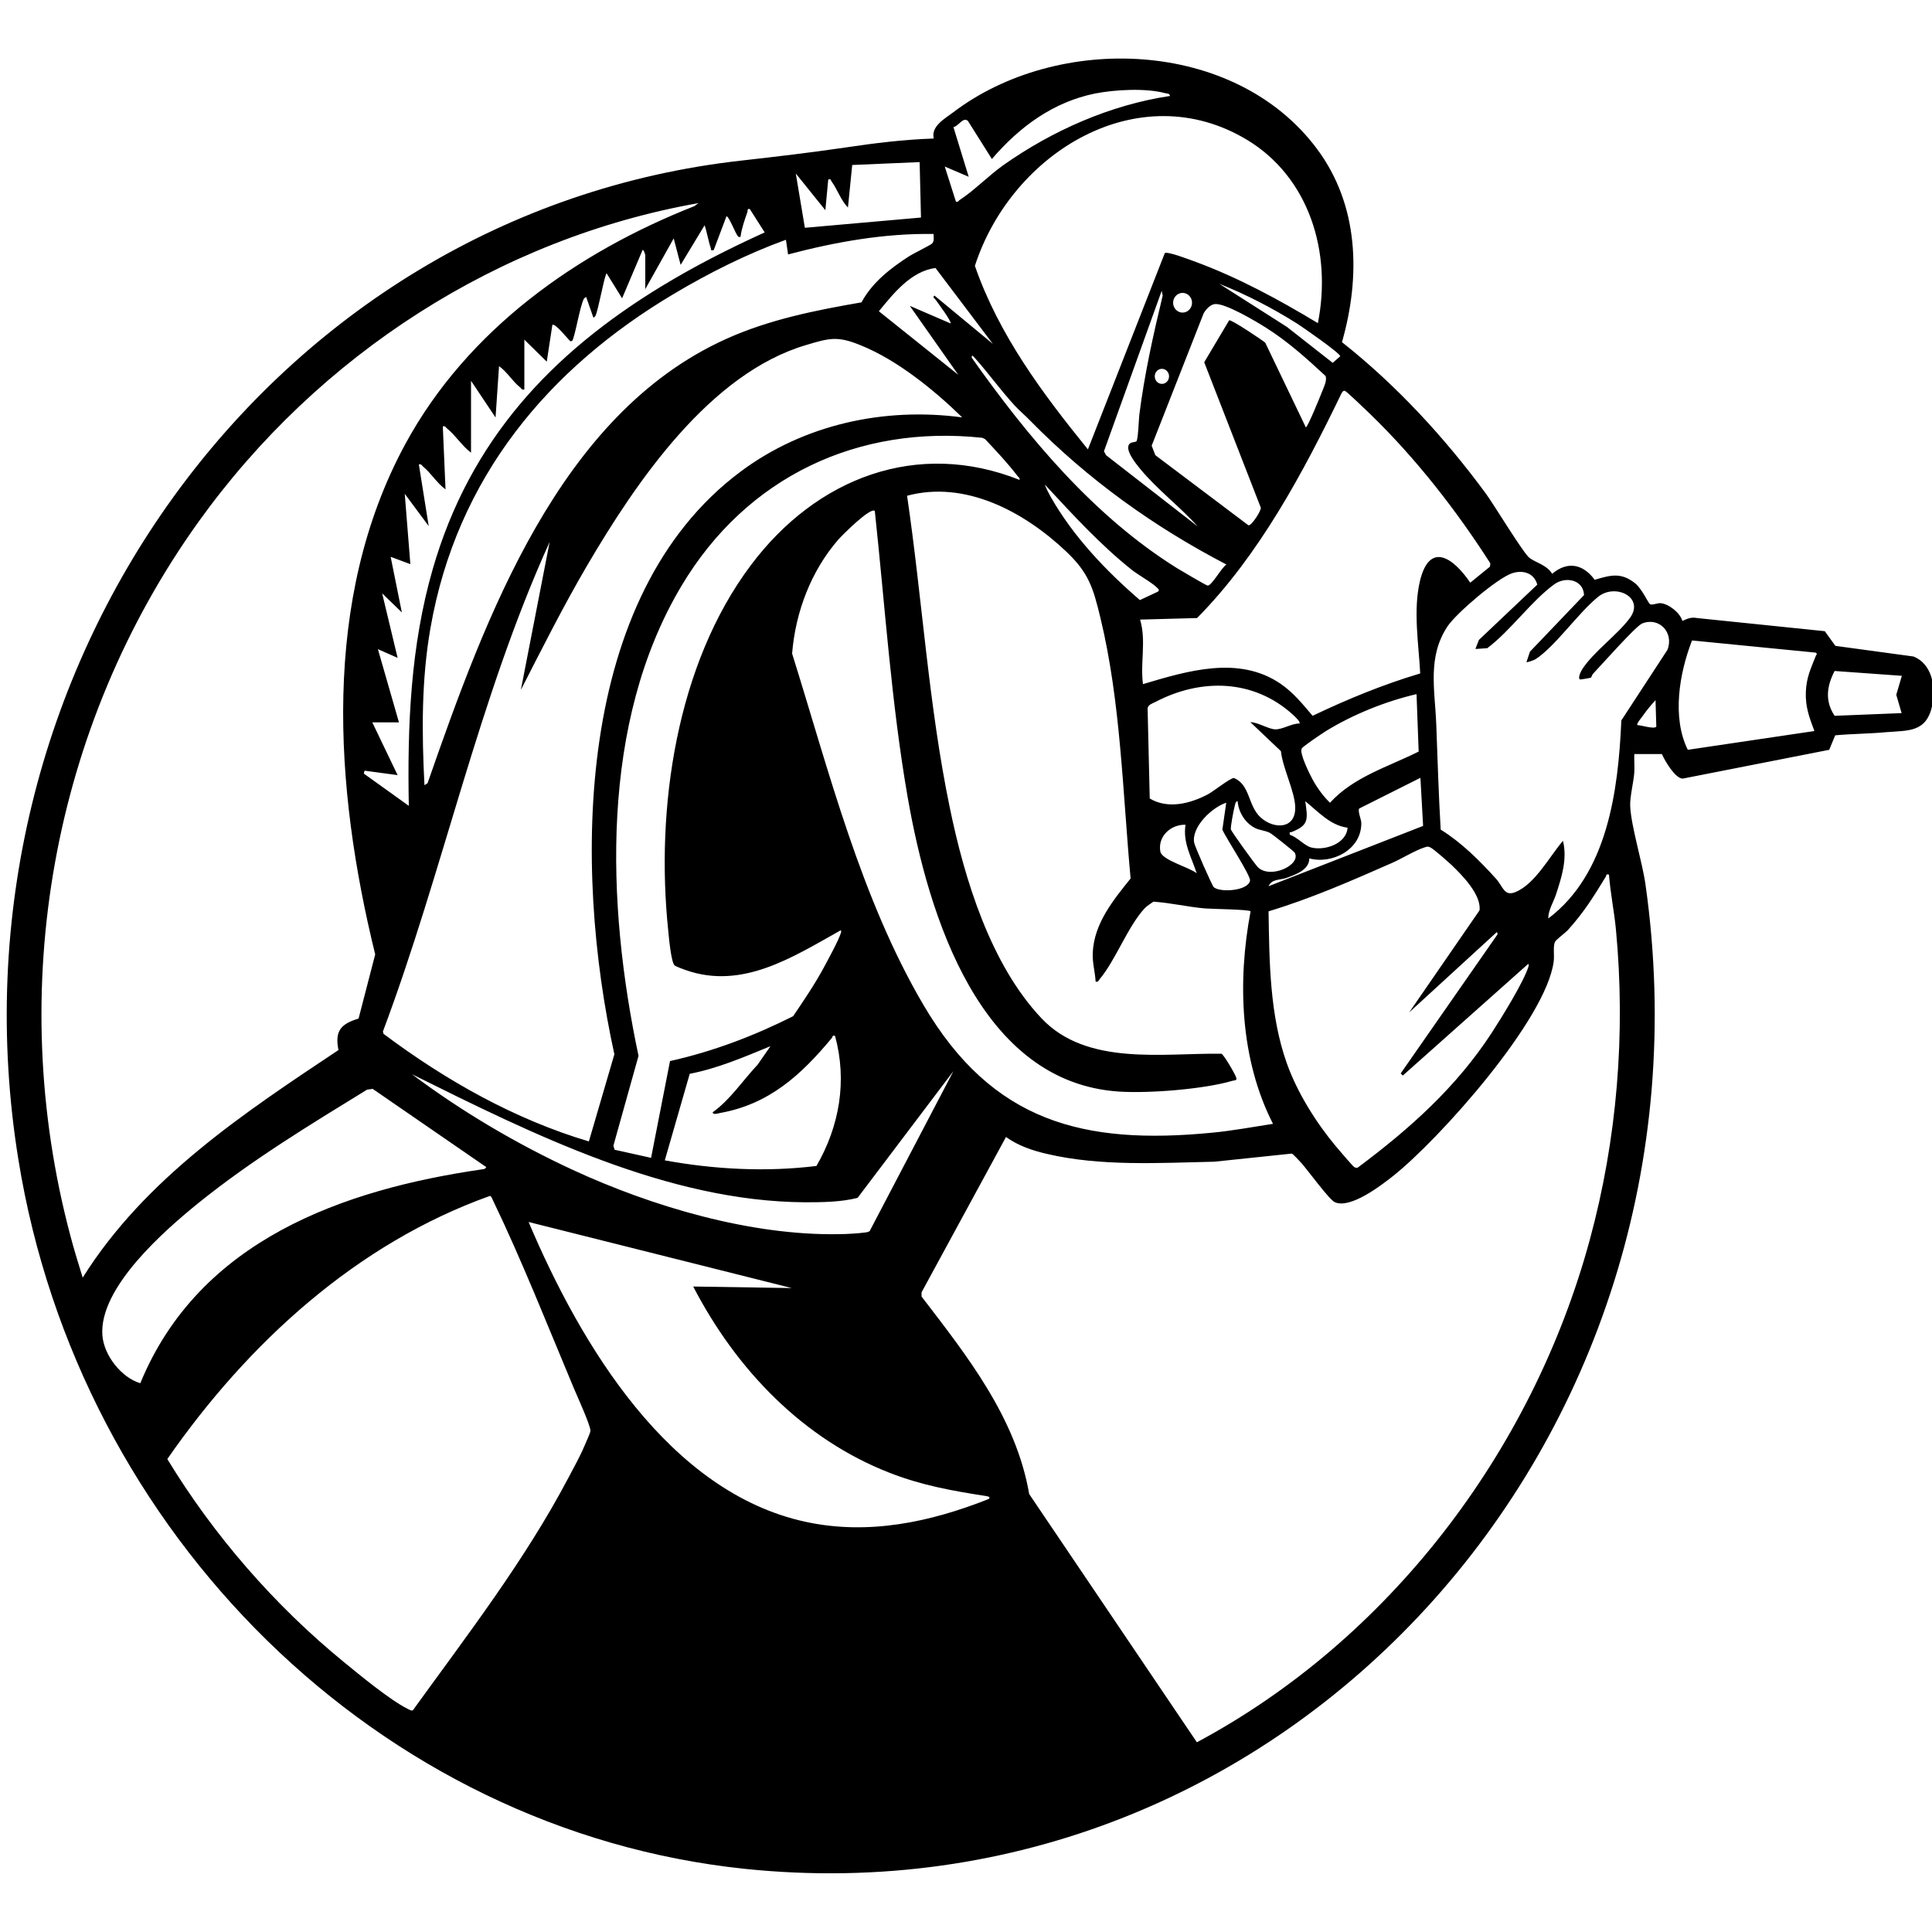<?xml version="1.0" encoding="UTF-8"?>
<svg id="Layer_1" xmlns="http://www.w3.org/2000/svg" version="1.1" viewBox="0 0 100 100">
  <!-- Generator: Adobe Illustrator 29.3.1, SVG Export Plug-In . SVG Version: 2.1.0 Build 151)  -->
  <path d="M84.59,39.05c-.01.31.02.63,0,.95-.04.5-.24,1.29-.21,1.74.05,1.05.62,2.85.79,4.04,4.1,28.93-18.72,53.86-46.63,50.95C19.65,94.75,4.09,79.47.95,60.01-3.13,34.74,14,11.02,38.39,8.31c1.85-.21,3.48-.4,5.33-.67,1.53-.23,3.07-.42,4.61-.47-.15-.63.56-1.02,1-1.35,5.4-4.11,14.57-3.84,18.84,1.89,2.16,2.9,2.27,6.57,1.29,10,2.8,2.21,5.31,4.93,7.45,7.84.43.59,1.94,3.09,2.26,3.33s.89.36,1.17.82c.79-.67,1.6-.51,2.2.31.82-.24,1.35-.4,2.08.17.37.29.69,1.03.78,1.09.11.07.37-.06.55-.05.41.03,1.01.49,1.13.92.26-.12.46-.21.76-.15l6.61.68.55.76,4.04.55c.95.37,1.17,1.56.98,2.5-.3,1.45-1.23,1.32-2.42,1.42-.87.08-1.74.08-2.61.16l-.31.75-7.58,1.49c-.39,0-.93-.92-1.08-1.27h-1.42ZM60.56,4.97c-.03-.15-.15-.12-.26-.15-1-.27-2.6-.18-3.62.02-2.16.44-3.9,1.71-5.34,3.39l-1.24-1.97c-.25-.23-.48.27-.75.32l.79,2.57-1.24-.53.58,1.82c.12.03.12-.04.18-.08.73-.47,1.51-1.27,2.27-1.81,2.55-1.8,5.55-3.12,8.61-3.58ZM68.21,16.74c.74-3.69-.45-7.56-3.66-9.5-5.59-3.37-12.18.63-14.09,6.52,1.24,3.58,3.52,6.63,5.85,9.5l3.98-10.16c.15-.1,1.31.35,1.56.44,2.23.82,4.33,1.96,6.37,3.19ZM47.6,8.39l-3.49.15-.22,2.2c-.37-.37-.54-.93-.85-1.35-.05-.06,0-.14-.17-.1l-.15,1.59-1.53-1.9.47,2.81,6.01-.53-.07-2.88ZM36.17,10.51c-10.31,1.82-19.68,7.82-25.91,16.52C2.7,37.59.25,51.2,3.64,63.95c.19.73.42,1.46.64,2.18,3.23-5.15,8.36-8.53,13.24-11.78-.21-1.01.15-1.36,1.04-1.63l.86-3.32c-2.12-8.63-2.79-18.38,1.55-26.4,3.23-5.96,8.93-9.95,14.97-12.33l.23-.17ZM33.4,14.99v-1.78s-.07-.3-.14-.27l-1.06,2.5-.8-1.29c-.1.03-.43,1.9-.58,2.2-.02.03-.08.1-.11.08l-.37-1.06s-.09.05-.11.08c-.21.35-.48,2.06-.62,2.2-.11.03-.1,0-.15-.05-.11-.11-.76-.91-.87-.78l-.29,1.9-1.16-1.14v2.58c-.13.03-.15-.05-.22-.11-.39-.31-.68-.81-1.09-1.1l-.18,2.66-1.27-1.9v3.72c-.45-.33-.81-.91-1.24-1.25-.07-.06-.09-.15-.22-.11l.14,3.26c-.44-.32-.75-.84-1.16-1.18-.07-.06-.09-.15-.22-.11l.51,3.19-1.24-1.67.29,3.64-1.02-.38.58,2.88-1.02-.99.8,3.34-1.02-.45,1.09,3.79h-1.38l1.31,2.73-1.71-.23-.04.15,2.33,1.67c-.08-4.14.09-8.28,1.24-12.26,1.93-6.69,6.16-11.17,11.82-14.62,1.72-1.05,3.53-1.97,5.36-2.8l-.77-1.21c-.16-.03-.09.07-.13.17-.14.4-.3.85-.35,1.27-.14.03-.14-.05-.2-.13s-.44-1-.53-.93l-.66,1.75c-.18.02-.12,0-.15-.11-.13-.38-.19-.8-.32-1.18l-1.24,2.05-.36-1.37-1.49,2.66ZM48.33,12.11c-2.55-.04-5.08.41-7.54,1.06l-.11-.76c-1.99.72-3.97,1.71-5.8,2.8-6.47,3.84-11.24,9.49-12.6,17.3-.47,2.69-.45,5.41-.31,8.13l.16-.1c2.99-8.58,6.81-19.09,15.44-22.99,2.23-1.01,4.64-1.49,7.02-1.9.56-1.04,1.51-1.77,2.47-2.39.2-.13,1.12-.58,1.19-.66.12-.14.07-.33.07-.49ZM51.39,17.8l-2.97-3.93c-1.26.17-2.15,1.29-2.93,2.24l4.11,3.29-2.51-3.57,2.11.91c.07-.09-.65-1.05-.76-1.21-.04-.06-.2-.15-.07-.23l3.02,2.5ZM63.11,14.69l3.5,2.23,2.37,1.86.39-.34c0-.16-1.95-1.51-2.23-1.69-1.25-.79-2.66-1.52-4.03-2.06ZM62.02,27.28c-.93-1.05-2.13-1.94-3.02-3.03-.19-.23-.85-1.03-.51-1.3.1-.08.26-.05.33-.11.09-.07.12-1.12.15-1.36.26-2.08.72-4.14,1.21-6.18l-.05-.25-2.99,8.31.11.2,4.77,3.71ZM61.7,15.67c0-.28-.22-.51-.49-.51s-.49.23-.49.51.22.51.49.51.49-.23.49-.51ZM65.49,17.74l2.1,4.38c.09,0,.72-1.54.8-1.75.09-.24.32-.67.22-.91-.97-.9-1.96-1.79-3.07-2.49-.52-.33-2.14-1.3-2.67-1.23-.23.03-.46.28-.57.48l-2.69,6.85.19.49,4.82,3.63c.16.03.66-.75.64-.91l-2.93-7.53,1.29-2.17c.09-.07,1.8,1.08,1.87,1.16ZM49.79,21.59c-1.47-1.43-3.37-2.97-5.27-3.73-1.18-.48-1.6-.36-2.8,0-4.97,1.47-8.76,7.03-11.33,11.41-1.23,2.1-2.32,4.27-3.43,6.44l1.49-7.66c-3.69,8.13-5.5,16.99-8.63,25.34l.03.12c3.23,2.42,6.8,4.43,10.63,5.57l1.32-4.51c-2.14-9.72-2.07-23.73,6.52-30.15,3.29-2.46,7.45-3.35,11.45-2.82ZM53.33,21.78c-.26-.27-.55-.51-.81-.79-.72-.78-1.36-1.68-2.07-2.47-.06-.06-.17-.21-.15,0,2.93,4.14,6.33,8.21,10.61,10.88.2.12,1.51.9,1.6.91.2.02.73-.95.97-1.09-3.76-1.96-7.14-4.38-10.15-7.44ZM60.51,19.48c0-.22-.17-.39-.37-.39s-.37.17-.37.39.17.39.37.39.37-.17.37-.39ZM73.51,34.86c-.08-1.54-.37-3.24-.02-4.76.5-2.13,1.76-1.2,2.61.06l1.02-.83.02-.17c-1.78-2.78-3.86-5.44-6.21-7.72-.17-.16-1.23-1.19-1.32-1.21-.1-.02-.12.06-.17.12-2,4.14-4.28,8.4-7.48,11.64l-2.95.08c.33,1.1,0,2.23.15,3.34,2.29-.68,4.95-1.5,7.12-.02.67.46,1.14,1.05,1.66,1.66,1.8-.86,3.65-1.62,5.56-2.19ZM52.77,24.86c.03-.13-.05-.15-.11-.23-.51-.67-1.1-1.29-1.67-1.9l-.15-.07c-6.39-.68-12.18,1.98-15.57,7.67-4.22,7.08-3.89,16.45-2.22,24.32l-1.3,4.65.06.21,1.89.42.98-5.01c2.21-.49,4.34-1.3,6.37-2.32.55-.81,1.12-1.65,1.59-2.52.22-.41.77-1.41.89-1.81.02-.05.01-.13-.03-.11-2.48,1.39-5.09,3.08-8.01,2.05-.12-.04-.5-.18-.57-.24-.18-.14-.3-1.45-.33-1.78-.67-6.36.42-13.8,4.27-18.93,3.39-4.53,8.62-6.54,13.94-4.41ZM54.08,25.08c.07.21.2.44.3.63,1.17,2.06,2.86,3.83,4.62,5.35l.94-.44c.09-.1.02-.12-.04-.19-.22-.24-.98-.67-1.3-.92-1.65-1.31-3.08-2.88-4.52-4.43ZM56.71,50.81c-.03-.51-.17-.96-.15-1.48.06-1.53,1.07-2.75,1.96-3.86-.41-4.44-.51-9.14-1.56-13.48-.38-1.58-.61-2.34-1.78-3.45-2.18-2.06-5.22-3.69-8.23-2.88.79,5.37,1.11,10.83,2.21,16.14.77,3.74,2.12,8.13,4.75,10.91,2.34,2.48,6.28,1.79,9.31,1.83.12.04.73,1.08.77,1.25.04.15-.09.12-.19.15-1.5.44-4.32.66-5.88.56-7.18-.47-9.86-9.05-10.94-15.24-.85-4.89-1.17-9.88-1.7-14.81-.21-.23-1.7,1.26-1.89,1.48-1.4,1.61-2.22,3.74-2.39,5.9,1.91,6.1,3.56,12.68,6.8,18.19,3.57,6.07,8.3,7.25,14.92,6.61,1.06-.1,2.12-.3,3.17-.46-1.7-3.33-1.85-7.35-1.16-11-.07-.1-2.03-.12-2.37-.15-.89-.08-1.77-.29-2.66-.35-.14.1-.32.21-.44.33-.88.94-1.5,2.67-2.34,3.68-.06.08-.07.16-.21.13ZM76.37,33.58l.18-.46,3.02-2.86c-.17-.61-.75-.77-1.3-.59-.76.25-2.87,2.05-3.34,2.74-1.06,1.59-.66,3.28-.59,5.07s.12,3.64.23,5.46c1.09.68,2,1.59,2.87,2.55.36.4.41.93,1.01.68,1.02-.43,1.75-1.84,2.45-2.65.23.96-.07,1.88-.36,2.77-.13.4-.41.83-.4,1.25,3.06-2.31,3.62-6.58,3.78-10.25l2.39-3.66c.34-.89-.43-1.71-1.31-1.36-.33.13-2.13,2.17-2.54,2.6-.06.06-.09.2-.12.21-.02.01-.51.09-.53.09-.19-.01.03-.45.08-.52.58-.91,1.83-1.79,2.47-2.66.79-1.07-.75-1.82-1.64-1.1-1.03.83-2.22,2.57-3.24,3.23-.08.05-.45.18-.47.15l.18-.54,2.8-2.93c-.04-.81-.97-.98-1.55-.55-1.18.86-2.26,2.4-3.46,3.3l-.58.04ZM93.91,37.83c-.26-.69-.47-1.25-.44-2.01s.25-1.2.52-1.88c.03-.08.1-.07-.01-.16l-6.4-.63c-.66,1.69-1.05,3.98-.22,5.66l6.54-.97ZM98.43,36.92l-.28-.96.29-.98-3.48-.25c-.41.78-.51,1.56,0,2.32l3.48-.14ZM67.26,37.45c.08-.08-.27-.39-.33-.45-2.04-1.86-4.77-1.9-7.12-.67-.16.08-.38.14-.41.33l.11,4.67c.94.56,2.08.27,3-.21.29-.15,1.17-.86,1.36-.85.85.35.71,1.44,1.39,2.05s1.82.61,1.78-.56c-.03-.82-.65-2.01-.74-2.88l-1.58-1.5c.38,0,.94.36,1.28.37.37.02.88-.32,1.27-.3ZM73.31,35.93c-1.59.37-3.28,1.05-4.68,1.91-.19.12-1.18.78-1.25.9-.14.23.4,1.31.54,1.57.24.45.56.89.92,1.24,1.23-1.35,3.02-1.86,4.59-2.65l-.11-2.96ZM84.74,37.53c.2,0,.89.23.99.08l-.04-1.37c-.24.26-.48.55-.68.84-.06.08-.32.39-.26.45ZM73.52,40.26l-3.17,1.59c-.08.14.1.54.11.73.03,1.4-1.52,2.17-2.69,1.85,0,.6-.72.84-1.18,1.01-.33.12-.76.04-.93.43l8-3.12-.14-2.5ZM64.06,41.47c-.11.01-.11.11-.14.2-.05.16-.24,1.15-.21,1.26.03.12,1.26,1.82,1.4,1.96.65.63,2.27-.13,1.9-.76-.04-.07-1.16-.96-1.28-1.02-.23-.12-.49-.13-.72-.23-.53-.24-.9-.81-.95-1.4ZM69.74,42.84c-.89-.12-1.51-.83-2.18-1.37.14.96.18,1.24-.69,1.59-.09.04-.14-.06-.11.15.36.1.76.56,1.09.65.69.19,1.85-.17,1.9-1.03ZM62.84,45.93c.32.27,1.74.19,1.86-.34.06-.25-1.27-2.25-1.43-2.65l.2-1.39c-.71.22-1.81,1.24-1.66,2.07.03.18.93,2.23,1.02,2.31ZM61.36,42.69c-.73-.03-1.45.58-1.3,1.39.08.44,1.52.82,1.88,1.12-.27-.84-.72-1.57-.58-2.5ZM72.94,52.4l3.64-5.28c.1-.82-.92-1.84-1.45-2.35-.2-.18-.91-.82-1.1-.91-.13-.06-.17-.04-.29,0-.49.15-1.19.59-1.7.81-2.09.92-4.19,1.84-6.38,2.5.04,2.61.06,5.37.94,7.85.54,1.53,1.53,3.1,2.55,4.32.12.14.88,1.04.95,1.07.08.04.14.06.21,0,2.66-1.99,5.07-4.13,6.92-6.98.49-.76,1.65-2.62,1.89-3.42.01-.05.01-.13-.03-.11l-6.48,5.77-.11-.11,5.02-7.21-.04-.11-4.55,4.17ZM83.28,45.27c-.17-.04-.12.02-.16.1-.63,1.03-1.13,1.84-1.95,2.75-.15.17-.64.52-.69.64-.1.24-.02.7-.06,1-.39,3.03-5.93,9.21-8.29,11.09-.63.5-2.25,1.75-3.05,1.37-.29-.14-1.39-1.65-1.71-2.01-.09-.09-.44-.49-.51-.5l-4.01.42c-2.83.06-5.86.25-8.64-.4-.75-.17-1.5-.42-2.14-.88l-4.37,8.04v.22c2.34,3.05,4.89,6.26,5.57,10.22l8.68,12.85c9.84-5.26,17.33-14.93,20.34-26.02,1.41-5.19,1.86-10.67,1.35-16.05-.09-.95-.29-1.89-.36-2.85ZM43.23,53.62c-.17-.05-.12.04-.17.1-1.6,1.93-3.26,3.44-5.8,3.89-.09.02-.37.11-.37-.04.9-.64,1.56-1.65,2.33-2.47l.66-.95c-1.36.56-2.73,1.15-4.18,1.43l-1.29,4.48c2.58.47,5.24.61,7.85.29,1.19-2.06,1.6-4.4.96-6.74ZM45.03,63.69l4.32-8.25-4.96,6.56c-.85.22-1.84.23-2.72.23-7.1-.04-14.09-3.52-20.35-6.63,2.59,1.94,5.41,3.6,8.32,4.95,4.13,1.91,9.22,3.41,13.78,3.33.36,0,1.04-.04,1.38-.09.09-.01.17-.03.24-.09ZM7.26,71.6c3.05-7.43,10.54-10.03,17.66-11.07.11-.02.18,0,.25-.12l-5.88-4.05-.29.04c-2.98,1.83-5.98,3.65-8.72,5.86-1.72,1.39-5.17,4.38-4.98,6.86.08,1.05,1,2.19,1.95,2.47ZM21.38,88.51c2.81-3.89,5.77-7.72,8.03-12,.28-.53.62-1.14.85-1.69.07-.17.29-.63.3-.76.02-.25-.7-1.83-.86-2.21-1.32-3.15-2.7-6.64-4.17-9.69-.04-.07-.09-.25-.17-.26-6.86,2.45-12.5,7.57-16.7,13.62,2.42,3.98,5.57,7.59,9.13,10.5.83.68,2.38,1.96,3.29,2.42.09.04.21.13.3.08ZM40.98,66.67l-13.62-3.42c2.71,6.39,7.27,13.99,14.34,15.52,3.24.7,6.44.02,9.47-1.18.12-.11-.01-.13-.11-.15-1.78-.28-3.33-.55-5.02-1.21-4.46-1.74-7.92-5.32-10.16-9.64l5.1.08Z"/>
</svg>